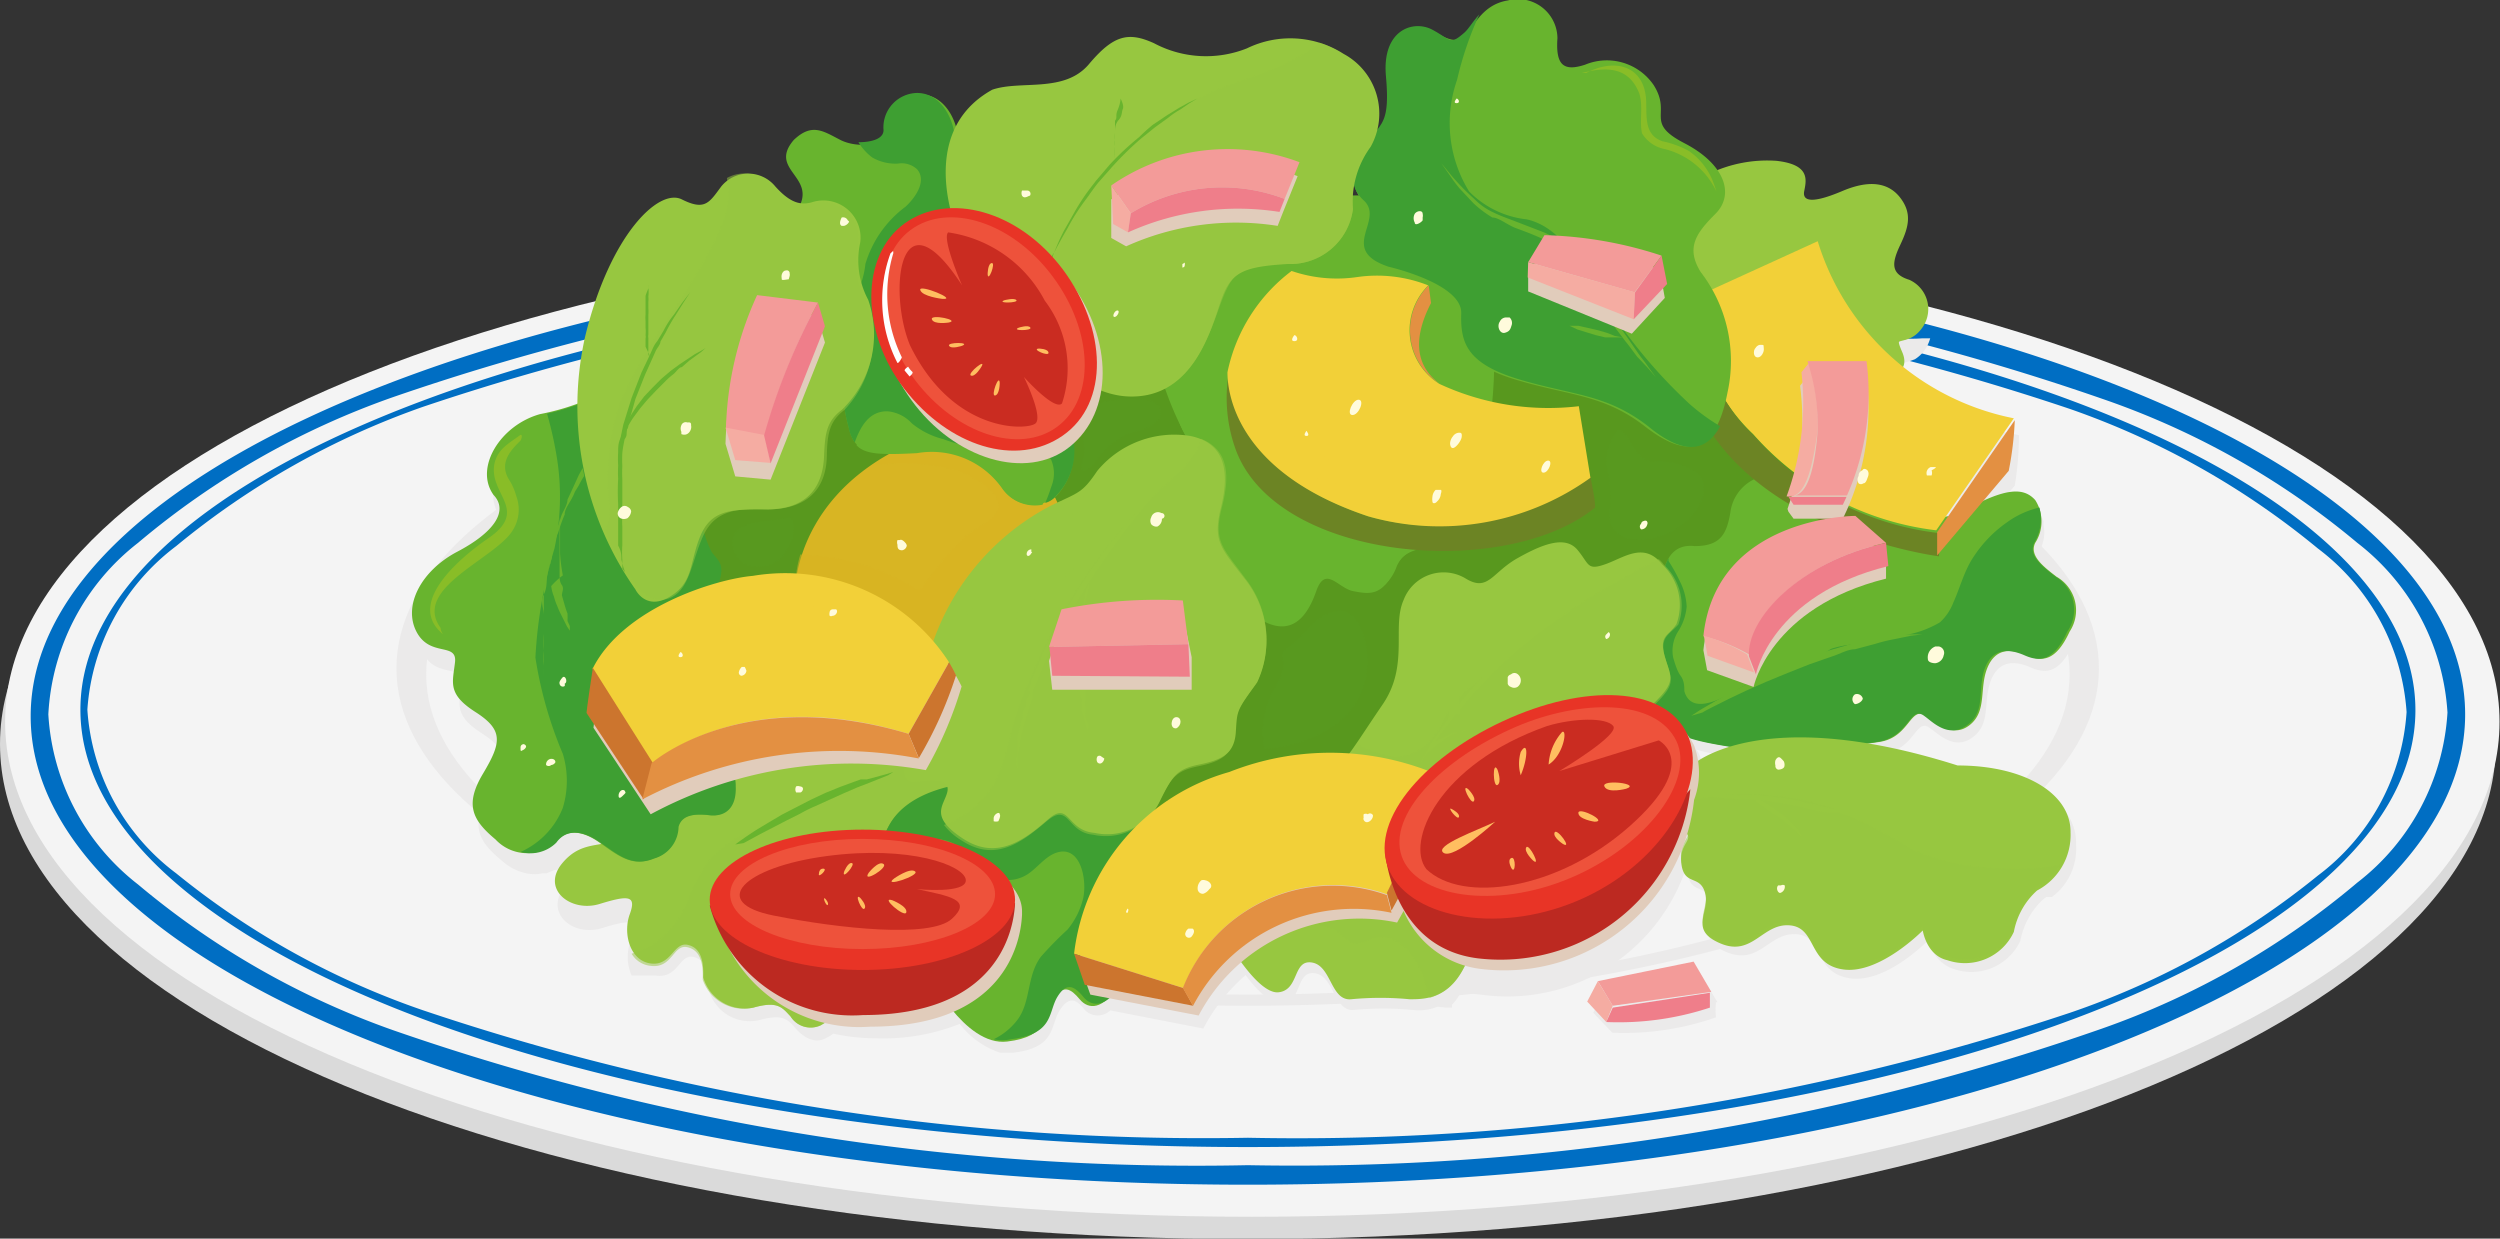 <svg xmlns="http://www.w3.org/2000/svg" viewBox="0 0 53.79 26.65"><rect x="0" y="0" width="53.79" height="26.65" fill="#333333" stroke="none"/><defs><style>.cls-1{isolation:isolate;}.cls-2{fill:#dadada;}.cls-3{fill:#f4f4f4;}.cls-4{fill:#ebeaea;}.cls-5{fill:#006ec3;}.cls-10,.cls-11,.cls-13,.cls-16,.cls-6,.cls-8{mix-blend-mode:multiply;}.cls-7,.cls-8{fill:#58991f;}.cls-10,.cls-13,.cls-8{opacity:0.5;}.cls-10,.cls-16,.cls-33,.cls-9{fill:#97c740;}.cls-11,.cls-14{fill:#68b42e;}.cls-12,.cls-13{fill:#d8b523;}.cls-15{fill:#3e9f32;}.cls-17{fill:#f2d038;}.cls-18{fill:#6c8424;}.cls-19{fill:#e39042;}.cls-20{fill:#89bd27;}.cls-20,.cls-24,.cls-33{mix-blend-mode:screen;}.cls-21{fill:#f5aca2;}.cls-22{fill:#ef7e8a;}.cls-23{fill:#f39b99;}.cls-25{fill:#fff;}.cls-26{fill:#e1ccbb;}.cls-27{fill:#bc2921;}.cls-28{fill:#e83426;}.cls-29{fill:#ee523b;}.cls-30{fill:#ca2c21;}.cls-31{fill:#ffbe60;}.cls-32{fill:#cc752e;}.cls-34{fill:#fffbdc;}</style></defs><g class="cls-1"><g id="Layer_1" data-name="Layer 1"><path class="cls-2" d="M54.59,20.33c0,5.88-12,10.65-26.85,10.65S.89,26.21.89,20.33s12-10.64,26.85-10.64S54.59,14.45,54.59,20.33Z" transform="translate(-0.89 -4.32)"/><path class="cls-3" d="M54.67,19.85c0,5.88-12,10.65-26.85,10.65S1,25.73,1,19.85,13,9.21,27.82,9.21,54.67,14,54.67,19.85Z" transform="translate(-0.89 -4.32)"/><path class="cls-4" d="M46.05,18.7c0,4-8.2,7.26-18.31,7.26S9.42,22.71,9.42,18.7s8.2-7.26,18.32-7.26S46.05,14.69,46.05,18.7Z" transform="translate(-0.89 -4.32)"/><path class="cls-3" d="M45.42,18.83c0,3.81-7.92,6.89-17.68,6.89s-17.68-3.08-17.68-6.89S18,12,27.74,12,45.42,15,45.42,18.83Z" transform="translate(-0.89 -4.32)"/><path class="cls-5" d="M27.74,10A52.66,52.66,0,0,1,46.12,12.9,17.29,17.29,0,0,1,51.61,16a5,5,0,0,1,1.94,3.65,5,5,0,0,1-1.94,3.66,17.48,17.48,0,0,1-5.49,3.14,52.66,52.66,0,0,1-18.38,2.94A52.66,52.66,0,0,1,9.36,26.49a17.66,17.66,0,0,1-5.5-3.14,5,5,0,0,1-1.93-3.66A5,5,0,0,1,3.86,16a17.47,17.47,0,0,1,5.5-3.14A52.66,52.66,0,0,1,27.74,10Zm0-.38c-14.46,0-26.19,4.53-26.19,10.11S13.28,29.81,27.74,29.81s26.19-4.53,26.19-10.12S42.2,9.58,27.74,9.58Z" transform="translate(-0.89 -4.32)"/><path class="cls-5" d="M27.74,10.38a52.47,52.47,0,0,1,17.69,2.74,17.31,17.31,0,0,1,5.33,3,4.81,4.81,0,0,1,1.91,3.52,4.79,4.79,0,0,1-1.91,3.52,17.31,17.31,0,0,1-5.33,2.95A52.47,52.47,0,0,1,27.74,28.8,52.57,52.57,0,0,1,10,26.06a17.36,17.36,0,0,1-5.32-2.95,4.79,4.79,0,0,1-1.91-3.52,4.81,4.81,0,0,1,1.91-3.52,17.36,17.36,0,0,1,5.32-3,52.57,52.57,0,0,1,17.7-2.74Zm0-.19c-13.87,0-25.12,4.21-25.12,9.4S13.87,29,27.74,29s25.12-4.21,25.12-9.4-11.25-9.4-25.12-9.4Z" transform="translate(-0.89 -4.32)"/><g class="cls-6"><path class="cls-4" d="M37.84,25.88l-.38-.64-2.06.42-.23.45.41.43a6,6,0,0,0,2.23-.33,1.7,1.7,0,0,1,0-.32h0Z" transform="translate(-0.89 -4.32)"/><path class="cls-4" d="M30.13,8.62a.5.5,0,0,0,.08.14h-.09A.66.66,0,0,1,30.13,8.62Z" transform="translate(-0.89 -4.32)"/><path class="cls-4" d="M43.15,21a13.94,13.94,0,0,0-1.9-.46l.17,0c.69-.11.69-.8,1-.55.18.12.52.49.92.19s.21-.79.39-1.23.53-.41.85-.27.62.14.92-.51A.84.84,0,0,0,45.25,17c-.3-.23-.58-.46-.45-.73l0-.07v0l0-.08h0a1.06,1.06,0,0,0,.06-.19h0a.76.76,0,0,0,0-.3h0l0-.09h0a.31.31,0,0,0-.1-.15c-.19-.23-.48-.26-1.05,0l.53-.62a7,7,0,0,0,.09-1.09,5.13,5.13,0,0,1-2.52-1.21.39.39,0,0,0,0-.27l0-.06h0a0,0,0,0,1,0,0h0a0,0,0,0,1,0,0h0v0h0l0,0h0l0,0a2.75,2.75,0,0,0,.28-.09h0a.73.73,0,0,0,.19-.17.82.82,0,0,0,.14-.28l-.18,0a2.91,2.91,0,0,1-.93-.08,6.67,6.67,0,0,0-1-.13c-.71,0-1.42,0-2.13,0s-1.51,0-2.27-.07-1.44-.15-2.17-.2c-1.41-.09-2.83-.13-4.25-.13-1.62,0-3.23,0-4.84.11a46.18,46.18,0,0,0-4.84.38l-2.37.36c-.71.12-1.42.26-2.14.33-.56.05-1.17.07-1.77.15a6.94,6.94,0,0,0-.1,1.17l-.66.2-.12,0c-.87.24-1.43,1.16-1,1.74.32.35,0,.81-.78,1.22s-1.17,1.16-.88,1.72.88.22.83.66-.17.68.44,1.07.56.67.15,1.33-.22,1,.28,1.41a1.14,1.14,0,0,0,.52.27h0a.83.83,0,0,0,.35,0h0l.09,0h0l.17-.07h0a.1.1,0,0,1,.05,0v0l.06-.05c.2-.28.54-.29,1,0l0,0a1.14,1.14,0,0,0-.9.42c-.43.56.19,1.07.81.88s.79-.19.64.22a1,1,0,0,0,0,.8h0l0,0v0l0,0,0,0,0,0,0,0h0l.05,0h0l.05,0H15c.49.07.5-.47.81-.4s.34.41.33.7a.91.91,0,0,0,1.08.66c.54-.15.63,0,.8.19s.42.33.65.19a.83.83,0,0,0,.15-.09,4.25,4.25,0,0,0,.92.1,4.45,4.45,0,0,0,1.8-.31,1.81,1.81,0,0,0,.87.62h.28c.93-.11.79-.58,1-.91s.37-.23.55,0a.39.39,0,0,0,.54,0l2,.39a4,4,0,0,1,.91-1.15h0c.23.31.54.63.78.6.44,0,.29-.7.71-.64s.41.83.84.79a6.56,6.56,0,0,1,1.26,0,1.08,1.08,0,0,0,.54-.07h0L32,26h0l.08,0,0,0,0,0,.05,0,0,0,0-.06,0,0,.07-.08s0,0,0,0a.86.86,0,0,0,.07-.1l0,0,.07-.12h0a1.75,1.75,0,0,0,.41.08A4.06,4.06,0,0,0,37.2,22.9a.81.81,0,0,0,0,.22c.08.46.41.2.51.62s-.36.79.34,1.07.9-.43,1.49-.39.37.84,1.16.95,1.7-.84,1.7-.84a.77.77,0,0,0,.53.64,1.16,1.16,0,0,0,1.43-.61,1.64,1.64,0,0,1,.49-.89l.07-.05.06,0h0l.06,0h0l.06-.05h0l.07-.06h0a1.3,1.3,0,0,0,.39-1C45.59,21.59,44.6,21,43.15,21Zm-5.86,1.68a1.09,1.09,0,0,0,.05-.17C37.35,22.55,37.32,22.6,37.29,22.67Zm.28-1.76a1.19,1.19,0,0,0-.1-.32.53.53,0,0,0-.08-.15,6.08,6.08,0,0,0,.85.17A2.93,2.93,0,0,0,37.57,20.91Z" transform="translate(-0.89 -4.32)"/></g><path class="cls-7" d="M16,18.23s-1.86-2.13.82-4.45S28.69,8.6,32.92,9.83s6.81,3.13,6.9,5.32S33,20.46,30.46,21.46A8.94,8.94,0,0,1,24,21.6C22.19,21,16,18.23,16,18.23Z" transform="translate(-0.89 -4.32)"/><path class="cls-8" d="M32.83,9.86c-4.22-1.23-13.45,1.63-16.13,4s-.81,4.45-.81,4.45,6.22,2.73,8,3.36a8.91,8.91,0,0,0,6.5-.13c2.54-1,9.45-4.14,9.36-6.32S37.06,11.08,32.83,9.86Zm-15.6,6.65a.51.51,0,0,1-.57-.56c0-.2.21-.3.38-.36s.57-.06.85-.14c0,0,0,0,0,0C18,15.94,17.79,16.49,17.23,16.51Zm8.59-3.18c-.15.22-.42.23-.64.32a1.51,1.51,0,0,0-.68.54.8.8,0,0,1-.22.23c-.23.13-.06-.25-.06-.33,0-.25-.08-.5,0-.74a.68.68,0,0,1,.43-.38,3.55,3.55,0,0,1,.57-.06c.16,0,.42,0,.55.1A.23.23,0,0,1,25.82,13.33Zm3.9,6.5a2.87,2.87,0,0,1-1.62.6h0a1.78,1.78,0,0,1,.08-1c.07-.22.23-.41.3-.63s0-.24,0-.36.11-.16.19-.23.22-.2.32-.31a1.39,1.39,0,0,1,.51-.39c.54-.23.76.44.8.87A1.66,1.66,0,0,1,29.72,19.83ZM37.2,15.5a1.47,1.47,0,0,1-1.29.4.52.52,0,0,1-.39-.48,4.39,4.39,0,0,0,0-.81,1.07,1.07,0,0,1,.16-1c.12-.12.27.2.32.28s.22.36.45.37a1.43,1.43,0,0,1,.86.18C37.74,14.7,37.53,15.18,37.2,15.5Z" transform="translate(-0.89 -4.32)"/><path class="cls-7" d="M17.41,15.58a.84.84,0,0,0-.45.12c-.13.2-.19.48.06.62a.67.67,0,0,0,.57,0,.7.7,0,0,0,.35-.81A3.49,3.49,0,0,0,17.41,15.58Z" transform="translate(-0.89 -4.32)"/><path class="cls-9" d="M18,20a8.25,8.25,0,0,0-3.54,2.24c-.54.39-1,.09-1.47.65s.18,1.07.8.88.8-.19.65.22,0,1,.45,1.06.49-.47.8-.4.34.41.33.7A.93.93,0,0,0,17.1,26c.53-.15.62,0,.8.19a.51.51,0,0,0,.65.19c.23-.14.25-.11.21-.49a22.44,22.44,0,0,1,1.6-3.43c.42-.87.52-1,.87-.85s.93-.47.11-1.4S18.79,19.73,18,20Z" transform="translate(-0.89 -4.32)"/><path class="cls-10" d="M21.34,20.23a.8.8,0,0,0-.13-.13c-.16.36-.52.49-.87.68-.53.28-1.12.43-1.67.66s-1.06.49-1.58.74a2.56,2.56,0,0,0-.91.61,3.83,3.83,0,0,0-.5.91,1.86,1.86,0,0,1-.85,1,2.55,2.55,0,0,1-.35.14.53.53,0,0,0,.4.26c.48.07.49-.47.8-.4s.34.41.33.7A.93.93,0,0,0,17.1,26c.53-.15.62,0,.8.19a.51.51,0,0,0,.65.19c.23-.14.25-.11.21-.49a22.44,22.44,0,0,1,1.6-3.43c.42-.87.52-1,.87-.85S22.16,21.16,21.34,20.23Z" transform="translate(-0.89 -4.32)"/><path class="cls-11" d="M16.71,22.49s.18-.14.48-.33l.25-.15.27-.16.31-.16.31-.16.32-.15.32-.13.3-.11.14-.05.13,0,.41-.11.16-.05L20,21l-.4.16-.13.05-.13.05-.3.13-.31.14-.31.14a3.18,3.18,0,0,0-.32.16l-.3.15-.54.28-.37.2Z" transform="translate(-0.89 -4.32)"/><path class="cls-12" d="M18,17s0-2.52,3.4-3.47a2.68,2.68,0,0,1,2.34,1.87l-2.82,3.23Z" transform="translate(-0.89 -4.32)"/><path class="cls-13" d="M21.36,13.57a6,6,0,0,0-1.72.77h0a4.65,4.65,0,0,1,1.82.1c.27.09,1.15.52.85.92-.18.24-.49.34-.7.55a6.88,6.88,0,0,0-.92,1.1s0,0-.05,0a5,5,0,0,0-2.53-.76A2.6,2.6,0,0,0,18,17l2.92,1.63,2.82-3.23A2.68,2.68,0,0,0,21.36,13.57Z" transform="translate(-0.89 -4.32)"/><path class="cls-14" d="M25.78,12.08a7,7,0,0,0,.8,1.93c.46.63-.47,1.93,1.1,3.4.93.8,1.33.2,1.53-.37s.47-.06.8,0,.63.13.9-.5,1-.27,1.4-.8,1.63-5.47-.5-6.77S25.24,9.58,25.78,12.08Z" transform="translate(-0.89 -4.32)"/><path class="cls-11" d="M27.53,16a7.92,7.92,0,0,0-.41-2,.92.92,0,0,0-.71-.57h-.14a2.55,2.55,0,0,0,.31.54c.46.63-.47,1.93,1.1,3.4.46.4.8.45,1,.33A3.08,3.08,0,0,1,27.53,16Z" transform="translate(-0.89 -4.32)"/><path class="cls-11" d="M31.81,8.94c-2.13-1.3-6.57.64-6,3.14a9.14,9.14,0,0,0,.51,1.43,1.43,1.43,0,0,1,.34-.76c.31-.31.54.22.58.46.09.41.09.85.15,1.27a1.5,1.5,0,0,0,.69,1.24,14,14,0,0,0,1.81.43c.36.11.77.35.8.75a1,1,0,0,0,.25-.39c.27-.63,1-.27,1.4-.8S33.94,10.24,31.81,8.94Z" transform="translate(-0.89 -4.32)"/><path class="cls-14" d="M20.86,25.26s.78,1.58,1.7,1.47.8-.58,1-.91.37-.23.56,0,.51.23.82-.3,1-2.92.17-3.67-4.3-1.17-5.1.25S20.86,25.26,20.86,25.26Z" transform="translate(-0.89 -4.32)"/><path class="cls-15" d="M25.13,21.81c-.82-.75-4.3-1.17-5.1.25a1.77,1.77,0,0,0-.22,1,1.39,1.39,0,0,1,.88-.66,1.06,1.06,0,0,1,.72.07A3,3,0,0,1,22,23a.78.78,0,0,0,1,.13c.2-.13.38-.38.61-.46.54-.19.68.61.58,1a1.67,1.67,0,0,1-.33.65,7.8,7.8,0,0,0-.57.58c-.32.42-.21,1-.53,1.39a1.41,1.41,0,0,1-.49.39.78.78,0,0,0,.37,0c.93-.11.8-.58,1-.91s.37-.23.56,0,.51.23.82-.3S25.94,22.56,25.13,21.81Z" transform="translate(-0.89 -4.32)"/><path class="cls-14" d="M13.51,12.93a5.16,5.16,0,0,1-1,.3c-.86.24-1.42,1.16-1,1.74.33.35,0,.81-.78,1.22s-1.17,1.16-.88,1.72.88.22.83.66-.17.68.44,1.07.56.66.16,1.33-.22,1,.27,1.41a.93.93,0,0,0,1.29.07c.2-.28.54-.29.95,0s.7.53,1.16.34a.72.72,0,0,0,.52-.68c.07-.25.33-.29.67-.25s.54-.17.52-.63a.67.67,0,0,0-.35-.61,3.83,3.83,0,0,1-.26-3.12c.42-1,.35-1,.1-1.3a2.15,2.15,0,0,1-.25-1S15,12.57,13.51,12.93Z" transform="translate(-0.89 -4.32)"/><path class="cls-15" d="M16.72,21.24a.67.67,0,0,0-.35-.61,3.83,3.83,0,0,1-.26-3.12c.42-1,.35-1,.1-1.3a2.15,2.15,0,0,1-.25-1s-1-2.62-2.45-2.26a5,5,0,0,1-.85.27,8,8,0,0,1,.22,1,5.28,5.28,0,0,1-.06,1.9,9.9,9.9,0,0,0-.41,2.35A8.74,8.74,0,0,0,13,20.54a2,2,0,0,1,0,1.16,1.73,1.73,0,0,1-.91.95.79.79,0,0,0,.77-.2c.2-.28.54-.29.95,0s.7.53,1.16.34a.72.72,0,0,0,.52-.68c.07-.25.33-.29.67-.25S16.74,21.7,16.72,21.24Z" transform="translate(-0.89 -4.32)"/><path class="cls-14" d="M24.08,12.14a15.15,15.15,0,0,0-.1,1.74A1.38,1.38,0,0,1,23.61,15a.78.78,0,0,1-1.15-.18,1.85,1.85,0,0,0-1.84-.77c-1.08.06-1.35,0-1.47-.54a3.62,3.62,0,0,1-.07-1.65c.12-.82-1.36-2.41-1-3.08s-.66-.81-.11-1.45c.39-.37.63-.19,1,0s1,.12,1-.18a.74.74,0,0,1,.72-.8c.54,0,.83.61.82,1.06A7.32,7.32,0,0,0,24.08,12.14Z" transform="translate(-0.89 -4.32)"/><path class="cls-14" d="M23.32,15.18a1.48,1.48,0,0,0,.12-.29c.06-.2.13-.51-.08-.66s-.57-.1-.85-.09a3.58,3.58,0,0,1-1.3-.25,2.42,2.42,0,0,1-.58-.23c-.15-.09-.26-.26-.42-.33-.5-.23-.73.15-.89.57.18.2.54.21,1.3.17a1.85,1.85,0,0,1,1.84.77A.86.86,0,0,0,23.32,15.18Z" transform="translate(-0.89 -4.32)"/><path class="cls-15" d="M24.08,12.14a7.32,7.32,0,0,1-2.64-4.76c0-.45-.28-1.06-.82-1.06a.74.74,0,0,0-.72.8c0,.19-.26.26-.54.26a1.18,1.18,0,0,0,.3.33,1,1,0,0,0,.55.13.49.49,0,0,1,.41.12c.23.26-.06.64-.25.81A2.38,2.38,0,0,0,19.51,10a1.89,1.89,0,0,1-.42,1,1.07,1.07,0,0,1-.16.14,1.42,1.42,0,0,1,.15.73,3.62,3.62,0,0,0,.07,1.65.79.79,0,0,0,.13.32c.13-.36.32-.68.71-.67a.81.81,0,0,1,.52.26,1.74,1.74,0,0,0,.68.34A3.86,3.86,0,0,0,22.8,14c.22,0,.58,0,.71.22a.75.75,0,0,1,0,.57,3.62,3.62,0,0,1-.13.35.42.42,0,0,0,.23-.15A1.38,1.38,0,0,0,24,13.88,15.15,15.15,0,0,1,24.08,12.14Z" transform="translate(-0.89 -4.32)"/><path class="cls-9" d="M14.56,17a6.84,6.84,0,0,1-1.08-5.44c.53-2.18,1.58-3.2,2.08-2.95s.59.07.85-.28a.75.75,0,0,1,1.16,0c.35.39.58.41.83.33a.8.8,0,0,1,1,.87,1.8,1.8,0,0,0,.17,1.24A2.25,2.25,0,0,1,19,13.14c-.33.25-.36.51-.38,1s-.22,1.16-1.28,1.14c-.7,0-1.14,0-1.38.57s-.14,1-.66,1.31S14.56,17,14.56,17Z" transform="translate(-0.89 -4.32)"/><path class="cls-10" d="M19.53,10.8a1.8,1.8,0,0,1-.17-1.24.8.8,0,0,0-1-.87c-.25.08-.48.06-.83-.33a.78.78,0,0,0-1-.21,1.76,1.76,0,0,1-.14,1.08c-.57,1.34-1.61,2.41-2.16,3.76A5.21,5.21,0,0,0,14,15.2a.91.91,0,0,1-.09.53,5.8,5.8,0,0,0,.7,1.25s.37.39.75.18.42-.79.66-1.31.68-.61,1.38-.57c1.06,0,1.27-.66,1.28-1.14s.05-.75.38-1A2.25,2.25,0,0,0,19.53,10.8Z" transform="translate(-0.89 -4.32)"/><g class="cls-6"><path class="cls-14" d="M14.34,16.63a2.09,2.09,0,0,1-.08-.27c0-.08,0-.18-.07-.3l0-.2q0-.09,0-.21c0-.07,0-.15,0-.23s0-.17,0-.25a5.09,5.09,0,0,1,0-.55,2.66,2.66,0,0,1,0-.28,2.54,2.54,0,0,1,0-.29c0-.1,0-.2.05-.3l.06-.29.18-.58.21-.54c.08-.17.16-.33.23-.49s.09-.15.13-.22l.12-.2a1.82,1.82,0,0,1,.22-.34l.18-.26.17-.22-.15.23-.17.27a3.63,3.63,0,0,0-.2.35l-.12.21c0,.07-.08.14-.11.22l-.22.49-.21.53c-.05.19-.11.38-.16.57s0,.19-.07.29a2.93,2.93,0,0,0-.05.29,2.89,2.89,0,0,0,0,.29,2.66,2.66,0,0,0,0,.28c0,.18,0,.36,0,.53a2,2,0,0,0,0,.25,1.93,1.93,0,0,0,0,.24c0,.07,0,.14,0,.21l0,.19a2.24,2.24,0,0,0,0,.31c0,.09,0,.15,0,.2Z" transform="translate(-0.89 -4.32)"/><path class="cls-14" d="M14.24,13.88l0-.12a1.21,1.21,0,0,1,.05-.14s0-.11.07-.17l.1-.19.13-.2.16-.21.18-.19.19-.19.2-.17.19-.14.18-.12.15-.1.13-.07.1-.06-.09.08-.26.19-.16.14c-.06,0-.12.1-.18.15a1.54,1.54,0,0,0-.19.17l-.19.19-.18.19-.16.19-.14.19a1.74,1.74,0,0,0-.11.18c0,.06-.06.11-.09.16a1.34,1.34,0,0,1-.06.12A.67.67,0,0,0,14.24,13.88Z" transform="translate(-0.89 -4.32)"/><path class="cls-14" d="M14.86,12l0-.05-.08-.17s0-.07,0-.12l0-.06a.17.17,0,0,0,0-.07.77.77,0,0,0,0-.15v-.15a.76.76,0,0,1,0-.15c0-.05,0-.1,0-.14l0-.14s0-.08,0-.11.05-.13.06-.17l0-.07a.32.32,0,0,1,0,.07.67.67,0,0,1,0,.18.6.6,0,0,1,0,.12s0,.08,0,.13a.78.78,0,0,1,0,.14v.29c0,.05,0,.09,0,.14a.2.2,0,0,0,0,.07v.06s0,.08,0,.11l0,.1a.19.19,0,0,0,0,.08Z" transform="translate(-0.89 -4.32)"/></g><path class="cls-9" d="M20.89,18.37A5.25,5.25,0,0,1,23.5,15.2c.6-.29.67-.26,1-.75a2.15,2.15,0,0,1,2-.75c.78.16.84.81.66,1.54s0,.87.5,1.52A2.12,2.12,0,0,1,27.94,19c-.45.62-.43.6-.46,1.07s-.3.6-.79.7-.58.25-.86.82a1.26,1.26,0,0,1-1.39.65c-.61-.05-.53-.7-1-.29s-1.08.9-1.82.42-.43-.7-.35-1-.33-.27-.65-.23-.35-.24-.2-.89S20.71,19.29,20.89,18.37Z" transform="translate(-0.89 -4.32)"/><path class="cls-10" d="M27.68,16.76c-.47-.65-.69-.78-.5-1.52s.12-1.25-.45-1.48a1,1,0,0,1-.1.27,2.34,2.34,0,0,1-.46.53c-.25.23-.5.46-.74.7a11.85,11.85,0,0,0-2.35,3.6,8.09,8.09,0,0,0-.4,1.07,8.56,8.56,0,0,1-.23.87,2.07,2.07,0,0,1-.67.95,2.33,2.33,0,0,1-.58.32,1.39,1.39,0,0,0,.39.34c.74.48,1.32,0,1.82-.42s.42.24,1,.29a1.26,1.26,0,0,0,1.39-.65c.28-.57.38-.72.86-.82s.75-.23.79-.7,0-.45.46-1.07A2.12,2.12,0,0,0,27.68,16.76Z" transform="translate(-0.89 -4.32)"/><path class="cls-14" d="M36.66,16.83s0-.84.69-.76c.56,0,.69-.26.77-.72a.92.92,0,0,1,1.31-.72c.83.26,2.81,1.18,3.71.68s1.29-.51,1.54-.23a.85.85,0,0,1,0,.92c-.13.27.16.5.46.73a.83.83,0,0,1,.28,1.18c-.3.65-.6.65-.92.51s-.67-.17-.85.27,0,.93-.38,1.23-.75-.07-.92-.19c-.36-.25-.36.44-1,.55a13.14,13.14,0,0,1-3.18.11c-.9-.15-1.68-.28-1.8-1.23S36.78,17.71,36.66,16.83Z" transform="translate(-0.89 -4.32)"/><path class="cls-15" d="M45.12,16.73c-.3-.23-.59-.46-.46-.73a1,1,0,0,0,.11-.76,1.93,1.93,0,0,0-.7.32,2.71,2.71,0,0,0-.79.86c-.15.27-.23.57-.36.86a1.13,1.13,0,0,1-.29.43,2.22,2.22,0,0,1-.78.28,8.08,8.08,0,0,1-1,.19,2.05,2.05,0,0,0-.56.1,2.93,2.93,0,0,0-.34.24,2.05,2.05,0,0,1-.8.27,3.49,3.49,0,0,0-.93.4c-.29.16-.94.53-1.09,0,0-.1,0-.22-.08-.33s-.12-.26-.16-.39A.78.78,0,0,1,37,17.9a1.16,1.16,0,0,0,.18-.53,1.33,1.33,0,0,0-.15-.55,3.62,3.62,0,0,0-.24-.43l0-.06a1,1,0,0,0-.12.5c.12.88-.48,1.38-.35,2.33s.9,1.08,1.8,1.23a13.14,13.14,0,0,0,3.18-.11c.68-.11.68-.8,1-.55.17.12.51.49.92.19s.21-.79.38-1.23.53-.41.85-.27.62.14.92-.51A.83.83,0,0,0,45.12,16.73Z" transform="translate(-0.89 -4.32)"/><path class="cls-9" d="M27.28,24.54s.67,1.18,1.12,1.13.3-.71.72-.64.4.83.84.79a6.58,6.58,0,0,1,1.26,0c.36,0,1,0,1.32-1.07a16.35,16.35,0,0,1,3.69-5.07c.75-.68.64-.71.49-1.2s.06-.46.24-.73a1.2,1.2,0,0,0-.31-1.29c-.39-.49-.82-.14-1.22,0s-.34,0-.6-.31-.74-.13-1.29.18-.63.73-1.11.44a.92.92,0,0,0-1.34.46c-.26.58.13,1.41-.46,2.26-.82,1.2-.87,1.45-1.9,2.05S26.94,23.73,27.28,24.54Z" transform="translate(-0.89 -4.32)"/><path class="cls-10" d="M37,17.76a1.2,1.2,0,0,0-.31-1.29.63.63,0,0,0-.11-.12,18,18,0,0,0-2.08,1.22,12.81,12.81,0,0,0-1.32,1l-.59.49a1.85,1.85,0,0,0-.57.61,1.6,1.6,0,0,1-.65.82,1,1,0,0,1-.78.05,2.38,2.38,0,0,1-.49-.22,3.37,3.37,0,0,1-1.33,1.21c-1,.6-1.79,2.19-1.45,3a4.93,4.93,0,0,0,.34.53,2,2,0,0,1,1-.77,1.16,1.16,0,0,1,1,.07c.13.1.24.26.42.26s.33-.13.51-.14c.56,0,.9.68,1,1.12l.06.19c.31-.09.65-.35.9-1a16.35,16.35,0,0,1,3.69-5.07c.75-.68.64-.71.49-1.2S36.78,18,37,17.76Z" transform="translate(-0.89 -4.32)"/><path class="cls-9" d="M37.66,8.06a2.89,2.89,0,0,1,1.45-.28c.72.08.65.4.6.65s.23.25.82,0,1-.18,1.25.15.18.62,0,1-.23.63.19.76a.69.69,0,0,1,.25,1.07c-.29.37-.64.12-.49.47s-.13.46-.13.46l-4-1.43S36.36,9.89,37.66,8.06Z" transform="translate(-0.89 -4.32)"/><path class="cls-16" d="M42,11.58a1.38,1.38,0,0,1-.49-.35,3.6,3.6,0,0,1-.56-.92c-.12-.24-.27-.75-.61-.77a3.88,3.88,0,0,0-1,.23c-.26.05-.68.17-.91,0s-.11-.7-.07-1a2.43,2.43,0,0,0,0-.9,3.28,3.28,0,0,0-.59.21c-1.3,1.83-.08,2.85-.08,2.85l4,1.43s.28-.11.13-.46S41.76,11.69,42,11.58Z" transform="translate(-0.89 -4.32)"/><path class="cls-17" d="M40,9.51l-2.52,1.15v0a3.63,3.63,0,0,0,1.13,3,6.23,6.23,0,0,0,3.94,2.07l1.67-2.41A5.54,5.54,0,0,1,40,9.51Z" transform="translate(-0.89 -4.32)"/><path class="cls-18" d="M38.63,13.7a3.63,3.63,0,0,1-1.13-3c0,.07-.18.31-.47.78.15,4.13,5.58,4.81,5.58,4.81l0-.5A6.23,6.23,0,0,1,38.63,13.7Z" transform="translate(-0.89 -4.32)"/><path class="cls-19" d="M44.24,13.36l-1.67,2.41,0,.5,1.54-1.82A7,7,0,0,0,44.24,13.36Z" transform="translate(-0.89 -4.32)"/><path class="cls-14" d="M30.71,10.07s1.58.36,1.56,1,.12,1.09,1.27,1.43,1.86.31,2.75,1,1.51.61,1.77-.74a3.14,3.14,0,0,0-.58-2.59c-.32-.52-.1-.83.32-1.25S38,7.85,37.13,7.4s-.26-.62-.66-1.25A1.22,1.22,0,0,0,35,5.71c-.48.16-.64,0-.6-.57a.85.85,0,0,0-1.07-.81c-.55.09-.72.56-.91.73s-.28.16-.69-.06-1.09,0-1,1-.1,1-.34,1.35-.61.89-.14,1.32S29.6,9.7,30.71,10.07Z" transform="translate(-0.89 -4.32)"/><path class="cls-15" d="M37.23,13a11.07,11.07,0,0,1-2-2.49c-.38-.57-.78-1.31-1.49-1.47a2.05,2.05,0,0,1-1.24-.6,2.8,2.8,0,0,1-.26-2.4,7.33,7.33,0,0,1,.48-1.41c-.14.15-.23.31-.32.39-.32.28-.28.16-.69-.06s-1.09,0-1,1-.1,1-.34,1.35-.61.89-.14,1.32-.57,1.06.54,1.43c0,0,1.58.36,1.56,1s.12,1.09,1.27,1.43,1.86.31,2.75,1c.69.57,1.22.62,1.55,0A4.28,4.28,0,0,1,37.23,13Z" transform="translate(-0.89 -4.32)"/><g class="cls-6"><path class="cls-14" d="M31.9,7.83l.18.22a5.06,5.06,0,0,0,.53.55,1.38,1.38,0,0,0,.41.29c.16.08.34.14.52.21l.57.22.15.07.14.08.14.09.06,0,.06.06a3.64,3.64,0,0,1,.39.51c.11.18.2.36.3.54l.27.5c0,.07.1.14.14.21l.15.21.24.35c.08.11.15.19.2.27l.17.23-.19-.22L36.12,12c-.08-.1-.16-.22-.26-.34l-.15-.2a1.7,1.7,0,0,1-.15-.22c-.1-.15-.19-.32-.29-.49s-.19-.35-.3-.53a2.57,2.57,0,0,0-.38-.49s0,0-.05-.05l-.07,0-.12-.08a.61.61,0,0,0-.14-.07l-.13-.07c-.19-.09-.38-.16-.57-.23S33.14,9,33,9a2.31,2.31,0,0,1-.41-.31l-.3-.32a3.07,3.07,0,0,1-.2-.27Z" transform="translate(-0.89 -4.32)"/><path class="cls-14" d="M35.81,11.58l-.19,0-.09,0-.1,0-.21-.05-.39-.12-.17-.08.19,0,.4.09.21.06.18.07Z" transform="translate(-0.89 -4.32)"/><path class="cls-14" d="M33.24,6.63s0,.06,0,.17,0,.27.1.46a2.12,2.12,0,0,0,.11.29l.06.15c0,.06,0,.11.08.16a2.69,2.69,0,0,0,.19.32c0,.05.07.1.1.16l.12.15a3.23,3.23,0,0,0,.25.29l.24.28c.08.09.14.2.21.29a1.92,1.92,0,0,1,.17.26,1.79,1.79,0,0,1,.12.24l0,.05L35,10a.29.29,0,0,0,0,.09.31.31,0,0,1,0,.13.06.06,0,0,1,0,0s0,0,0,0a.34.34,0,0,0,0-.13L35,10l0,0,0-.06a1.38,1.38,0,0,0-.13-.22,2,2,0,0,0-.18-.25l-.1-.13-.12-.14-.25-.28-.25-.29-.12-.16c0-.05-.07-.1-.1-.16s-.13-.22-.19-.33l-.07-.16-.06-.17a1.71,1.71,0,0,1-.09-.3,2.58,2.58,0,0,1-.07-.46A1.23,1.23,0,0,1,33.24,6.63Z" transform="translate(-0.89 -4.32)"/><path class="cls-14" d="M34.85,7.53a.66.66,0,0,1,0,.09c0,.06,0,.14,0,.24s0,.21,0,.34,0,.26,0,.39V9c0,.12,0,.24,0,.34s0,.18,0,.24a.62.62,0,0,0,0,.09.31.31,0,0,1,0-.09,2.27,2.27,0,0,0,0-.24c0-.1,0-.22,0-.34s0-.26,0-.39,0-.26,0-.39,0-.24,0-.34V7.53Z" transform="translate(-0.89 -4.32)"/></g><path class="cls-20" d="M37.78,8.32a1.44,1.44,0,0,0-.55-.75,2,2,0,0,0-.57-.21c-.38-.13-.34-.5-.35-.81,0-.8-.65-1-1.29-.66l-.09,0c.5-.13,1-.15,1.23.44.09.28,0,.58.06.86a.74.74,0,0,0,.5.34,1.68,1.68,0,0,1,1.1.91C37.85,8.54,37.8,8.37,37.78,8.32Z" transform="translate(-0.89 -4.32)"/><g class="cls-6"><path class="cls-9" d="M25.82,14.85l-.19.22-.49.61-.31.42-.16.23-.17.25c-.12.16-.23.34-.34.52s-.22.36-.32.55-.21.37-.3.56l-.14.29-.06.14-.06.14-.11.27-.06.14s0,.08,0,.13l-.09.25c0,.09-.05.16-.07.24s-.08.3-.11.43,0,.24-.06.33,0,.29,0,.29l0-.29c0-.09,0-.21,0-.34s.06-.27.1-.43,0-.16.06-.25,0-.17.08-.25,0-.1,0-.14l.05-.14c0-.09.07-.18.11-.28l.06-.14.06-.14c0-.09.09-.19.13-.29s.2-.38.3-.57l.33-.55c.12-.18.23-.36.35-.52l.17-.25c.06-.08.12-.15.17-.23l.33-.4c.2-.25.39-.45.51-.59S25.82,14.85,25.82,14.85Z" transform="translate(-0.89 -4.32)"/><path class="cls-9" d="M24.32,16.74s0,.06,0,.15-.05.23-.08.39,0,.16,0,.26l0,.29c0,.1,0,.21,0,.31s0,.22,0,.33,0,.21,0,.32a3,3,0,0,0,0,.31c0,.1,0,.2,0,.29a.68.68,0,0,0,0,.14s0,.08,0,.12,0,.16.05.22,0,.12,0,.17a1,1,0,0,0,0,.14L24.28,20a.82.82,0,0,0-.06-.16q0-.09-.06-.21a.65.65,0,0,0,0-.13.59.59,0,0,0,0-.13,1.45,1.45,0,0,1-.05-.3,1.65,1.65,0,0,1,0-.31c0-.11,0-.22,0-.33s0-.22,0-.33a3.16,3.16,0,0,1,0-.32,5.56,5.56,0,0,1,.11-.56c0-.16.08-.29.11-.38A.77.77,0,0,1,24.32,16.74Z" transform="translate(-0.89 -4.32)"/><path class="cls-9" d="M24.57,16.39l-.1,0-.25.11-.33.18-.18.11-.18.12-.17.14-.16.13-.15.14-.12.13-.1.11-.07.09-.07.08,0-.09.06-.1a.77.77,0,0,1,.09-.13,1.1,1.1,0,0,1,.11-.14,1,1,0,0,1,.14-.15L23.3,17l.17-.14.19-.12a.93.93,0,0,1,.19-.11,1.67,1.67,0,0,1,.35-.15l.26-.08Z" transform="translate(-0.89 -4.32)"/></g><path class="cls-9" d="M21.5,9.33s-.94-2.15.74-3.08c.61-.21,1.55.08,2.08-.55s.85-.7,1.4-.45a2.38,2.38,0,0,0,2,.11,2.13,2.13,0,0,1,2.08.12,1.46,1.46,0,0,1,.58,2A2,2,0,0,0,30,8.82,1.36,1.36,0,0,1,28.6,10c-1,.06-1.23.19-1.44.79s-.59,2.12-2,2.06S22.26,10.79,21.5,9.33Z" transform="translate(-0.89 -4.32)"/><path class="cls-10" d="M29.77,5.48a1.71,1.71,0,0,0-.49-.24,3.51,3.51,0,0,1-.61.39c-.55.28-1.14.43-1.7.66a6.93,6.93,0,0,0-3.33,3.4c-.35.83-.16,1.15-.45,2a3.28,3.28,0,0,0,2,1.13c1.38.06,1.76-1.45,2-2.06S27.61,10,28.6,10A1.36,1.36,0,0,0,30,8.82a2,2,0,0,1,.37-1.38A1.46,1.46,0,0,0,29.77,5.48Z" transform="translate(-0.89 -4.32)"/><polygon class="cls-21" points="34.38 21.11 34.15 21.55 34.56 21.99 34.7 21.64 34.38 21.11"/><path class="cls-22" d="M35.45,26.31A6.25,6.25,0,0,0,37.68,26c0-.42,0-.32,0-.32L35.59,26Z" transform="translate(-0.89 -4.32)"/><polygon class="cls-23" points="34.38 21.11 34.7 21.64 36.82 21.34 36.44 20.69 34.38 21.11"/><path class="cls-9" d="M37.29,20.79s1.43-1.36,5.72,0c1.45,0,2.44.61,2.43,1.44a1.35,1.35,0,0,1-.72,1.25,1.59,1.59,0,0,0-.5.89,1.16,1.16,0,0,1-1.43.61c-.45-.1-.53-.64-.53-.64s-.92.94-1.7.84-.57-.9-1.16-.95-.8.68-1.49.39-.23-.65-.33-1.07-.44-.16-.51-.62.27-.52.09-.7A1.35,1.35,0,0,1,37.29,20.79Z" transform="translate(-0.89 -4.32)"/><path class="cls-10" d="M43.91,23a4.87,4.87,0,0,1-1.85-.39,12.72,12.72,0,0,0-1.8-.92,5.75,5.75,0,0,0-1.69-.28,4.8,4.8,0,0,0-1.55.21.91.91,0,0,0,.14.53c.18.18-.17.25-.09.7s.4.2.51.62-.36.79.33,1.07.9-.44,1.49-.39.38.84,1.16.95,1.7-.84,1.7-.84.08.54.53.64a1.16,1.16,0,0,0,1.43-.61,1.59,1.59,0,0,1,.5-.89,1.77,1.77,0,0,0,.52-.48A4.91,4.91,0,0,1,43.91,23Z" transform="translate(-0.89 -4.32)"/><g class="cls-6"><path class="cls-9" d="M37.54,21.43h.22a5.33,5.33,0,0,1,.57,0l.38,0a3.34,3.34,0,0,1,.43.05c.14,0,.29.05.45.07l.46.11.23.06.11,0,.11,0,.43.16.38.18.18.1.08,0,.08.05.27.18.19.16.17.14-.18-.13a1.86,1.86,0,0,1-.2-.14,2.79,2.79,0,0,1-.28-.16l-.08,0-.08-.05-.18-.08-.39-.17c-.13-.06-.28-.1-.42-.15l-.11,0-.11,0L40,21.77l-.45-.11-.45-.08-.41-.06-.38,0-.57-.05Z" transform="translate(-0.89 -4.32)"/><path class="cls-9" d="M39.91,21.66l.09-.05.24-.12.17-.06a1.17,1.17,0,0,1,.2-.06l.21-.05.22,0,.22,0h.42l.18,0,.15,0,.12,0,.1,0h-.75l-.43,0-.22,0-.2,0-.37.09A3.24,3.24,0,0,0,39.91,21.66Z" transform="translate(-0.89 -4.32)"/><path class="cls-9" d="M38.53,21.44l.22.09.21.12.23.16.11.09.1.09a.81.81,0,0,1,.09.1l.08.08.09.15,0,.06,0-.05-.12-.12-.08-.07-.1-.08-.1-.09-.11-.08L39,21.8l-.11-.08-.19-.14Z" transform="translate(-0.89 -4.32)"/></g><g class="cls-6"><path class="cls-14" d="M23.51,9.9h0v0s0-.08.06-.14a4.3,4.3,0,0,1,.22-.49L24,8.9c.06-.11.13-.22.21-.34s.17-.23.26-.35l.29-.34a6,6,0,0,1,.64-.6A3.92,3.92,0,0,1,25.7,7l.3-.2.26-.16.2-.11.19-.09-.18.11-.19.13a1.59,1.59,0,0,0-.25.17l-.29.21-.31.25a7.1,7.1,0,0,0-.62.61l-.29.33c-.09.11-.17.23-.25.34a4.49,4.49,0,0,0-.41.64c-.11.19-.2.35-.26.47s-.05.11-.06.14l0,0Z" transform="translate(-0.89 -4.32)"/><path class="cls-14" d="M25,6.44s0,.1-.06.24,0,.16-.06.24l0,.14,0,.14,0,.15,0,.13c0,.09,0,.18,0,.25l0,.18a.28.28,0,0,0,0,.06V7.91s0-.11,0-.18a2.46,2.46,0,0,1,0-.26.68.68,0,0,1,0-.14.77.77,0,0,1,0-.15c0-.09,0-.19.08-.28s.06-.17.09-.24S25,6.44,25,6.44Z" transform="translate(-0.89 -4.32)"/></g><g class="cls-6"><path class="cls-9" d="M31.46,20.74s0-.07.09-.18a5.2,5.2,0,0,1,.28-.46l.2-.29a3.33,3.33,0,0,1,.24-.32l.27-.33.3-.33.16-.15.16-.15a4.09,4.09,0,0,1,.33-.28A3.4,3.4,0,0,1,33.8,18l.15-.11.15-.09.26-.16a1.36,1.36,0,0,1,.2-.11l.18-.1-.17.11-.19.13-.25.17a.71.71,0,0,1-.14.1l-.14.12-.31.25-.31.28-.16.15-.15.16-.31.32-.27.32c-.09.11-.18.21-.25.31l-.22.28c-.13.18-.23.33-.3.44A1.38,1.38,0,0,0,31.46,20.74Z" transform="translate(-0.89 -4.32)"/><path class="cls-9" d="M31.63,20.51a.17.17,0,0,1,.05-.05.94.94,0,0,1,.14-.12l.1-.07L32,20.2l.13-.07.14-.05.15-.06.14,0a.35.35,0,0,1,.14,0,.25.25,0,0,1,.12,0l.18,0h.07l-.07,0a1.22,1.22,0,0,1-.17,0l-.12,0-.12,0-.14,0-.14.06-.14,0-.13.06-.12.06-.11.05-.16.08Z" transform="translate(-0.89 -4.32)"/><path class="cls-9" d="M32.06,19.75s0-.09,0-.24,0-.33.06-.52,0-.19.07-.28l.09-.23a1.26,1.26,0,0,1,.07-.16l0-.05a.28.28,0,0,1,0,.06s0,.1,0,.17,0,.15,0,.24l0,.13,0,.14c0,.09,0,.18-.05.27s0,.17,0,.24l0,.17A.28.28,0,0,0,32.06,19.75Z" transform="translate(-0.89 -4.32)"/></g><g class="cls-6"><path class="cls-14" d="M37.28,19.72l.2-.13.55-.32.79-.4.46-.2.49-.19.49-.17.48-.14.46-.12.42-.08.35,0,.27,0,.24,0-.23,0L42,18l-.34.07a3.48,3.48,0,0,0-.41.1l-.45.12c-.16,0-.32.1-.48.15l-.49.17-.48.19-.46.19-.43.19-.38.18c-.23.12-.43.21-.56.29Z" transform="translate(-0.89 -4.32)"/><path class="cls-14" d="M39.87,18.3l.05-.07a1.11,1.11,0,0,1,.12-.18.52.52,0,0,1,.1-.11l.11-.13.13-.12.14-.11.14-.11.15-.1.14-.08.13-.07.21-.08.08,0-.07.05-.19.11-.12.08-.13.1-.14.1-.14.11-.14.11-.13.11-.12.11-.11.1-.15.15Z" transform="translate(-0.89 -4.32)"/></g><path class="cls-19" d="M31.87,12.58c-.45-.33-.64-.87-.19-1.74l-.05-.38A1.36,1.36,0,0,0,31.87,12.58Z" transform="translate(-0.89 -4.32)"/><path class="cls-18" d="M30.33,15.43c-2.94-1-3-2.77-3-3.1A3.27,3.27,0,0,0,27.48,14c.9,2.42,5.83,2.8,7.73,1.24,0-.22-.07-.46-.1-.68A5.57,5.57,0,0,1,30.33,15.43Z" transform="translate(-0.89 -4.32)"/><path class="cls-17" d="M30.33,15.43a5.57,5.57,0,0,0,4.78-.83l-.25-1.54a5.57,5.57,0,0,1-3-.48,1.36,1.36,0,0,1-.24-2.12,3,3,0,0,0-1.52-.18,3,3,0,0,1-1.42-.13,3.65,3.65,0,0,0-1.38,2.18C27.3,12.66,27.39,14.45,30.33,15.43Z" transform="translate(-0.89 -4.32)"/><g class="cls-24"><path class="cls-17" d="M30,14.44a4.6,4.6,0,0,1-1.74-1.18,1.74,1.74,0,0,1-.36-1.32,3.31,3.31,0,0,1,.65-1.21c.05-.09,0-.19-.09-.09s-.32.27-.44.44a4.25,4.25,0,0,0-.31.6,2.14,2.14,0,0,0,0,1.37,2.77,2.77,0,0,0,2.15,1.73C30,14.8,30.15,14.51,30,14.44Z" transform="translate(-0.89 -4.32)"/><path class="cls-17" d="M30.81,14.85c-.14-.06-.32-.08-.42-.2s-.19.11-.14.18a.44.44,0,0,0,.47.23C30.78,15.05,30.89,14.88,30.81,14.85Z" transform="translate(-0.89 -4.32)"/></g><path class="cls-25" d="M34.49,19.6a5.7,5.7,0,0,0-2.14,1s0,.1,0,.07a8.22,8.22,0,0,1,2.12-.94S34.54,19.58,34.49,19.6Z" transform="translate(-0.89 -4.32)"/><path class="cls-25" d="M35.32,19.46l-.37,0s-.08.12,0,.11l.36,0S35.36,19.46,35.32,19.46Z" transform="translate(-0.89 -4.32)"/><path class="cls-25" d="M20.38,22.39A5.81,5.81,0,0,0,18,22.5s-.07.08,0,.07a8.61,8.61,0,0,1,2.32-.1S20.43,22.39,20.38,22.39Z" transform="translate(-0.89 -4.32)"/><path class="cls-25" d="M21.2,22.57l-.35-.12s-.12.08-.07.09l.34.11S21.24,22.58,21.2,22.57Z" transform="translate(-0.89 -4.32)"/><g class="cls-6"><path class="cls-14" d="M13.43,14.39a1.85,1.85,0,0,0-.1.18l-.1.22-.13.28c0,.11-.08.22-.13.34l-.13.39a1.72,1.72,0,0,1-.07.21,1.6,1.6,0,0,1,0,.21c0,.15-.07.3-.1.45s0,.29-.08.44,0,.3,0,.44,0,.28,0,.41a2.22,2.22,0,0,0,0,.36c0,.12,0,.22,0,.32a2.09,2.09,0,0,1,0,.24c0,.13,0,.21,0,.21l0-.21a2.32,2.32,0,0,0,0-.24,1.62,1.62,0,0,1,0-.32c0-.11,0-.24,0-.37s0-.27,0-.41,0-.29,0-.44,0-.3.07-.45.07-.3.11-.45l.06-.22a1.18,1.18,0,0,1,.07-.2,3.54,3.54,0,0,1,.14-.39c0-.12.1-.24.15-.34a1,1,0,0,0,.07-.15l.08-.13a2,2,0,0,1,.12-.21Z" transform="translate(-0.89 -4.32)"/><path class="cls-14" d="M12.93,15.42a.5.5,0,0,1,0,.11c0,.07,0,.17,0,.29s0,.25,0,.4l0,.23c0,.07,0,.15,0,.23s0,.16.05.23,0,.15,0,.22l.06.21a1.89,1.89,0,0,0,.06.18,1.42,1.42,0,0,1,0,.16l.05.11,0,.1-.06-.09-.13-.26a1.59,1.59,0,0,1-.08-.18,1.18,1.18,0,0,1-.07-.2.86.86,0,0,1-.06-.23A1.55,1.55,0,0,1,13,16.7a4,4,0,0,1-.06-.47c0-.15,0-.29,0-.41s0-.22,0-.29A.87.87,0,0,0,12.93,15.42Z" transform="translate(-0.89 -4.32)"/><path class="cls-14" d="M12.51,16.88l0,.06-.11.17-.14.23-.08.14a.64.64,0,0,0-.08.14c0,.05-.05.09-.07.14a.43.43,0,0,1,0,.07l0,.07-.11.26c0,.07-.05.14-.06.18l0,.07a.42.42,0,0,1,0-.07.88.88,0,0,1,0-.2.79.79,0,0,1,0-.13s0-.09.05-.14a.94.94,0,0,1,.06-.15l.07-.15.09-.14a1,1,0,0,1,.08-.14c.07-.08.12-.16.18-.22a.92.92,0,0,1,.14-.14Z" transform="translate(-0.89 -4.32)"/></g><path class="cls-20" d="M12.07,13.69c-.23.17-.47.29-.54.6-.14.67.78,1-.16,1.63-.52.36-1.72,1.33-1,2,.1.1,0,0,0-.09-.63-.87,1.23-1.5,1.57-2.13A.83.83,0,0,0,12,15a1.3,1.3,0,0,0-.17-.38c-.18-.32,0-.57.25-.81C12.12,13.77,12.14,13.63,12.07,13.69Z" transform="translate(-0.89 -4.32)"/><g class="cls-6"><path class="cls-26" d="M34.12,9.68l-.35.58v.33L36,11.5l.71-.77-.11-.61A8.68,8.68,0,0,0,34.12,9.68Z" transform="translate(-0.89 -4.32)"/><path class="cls-26" d="M26.34,17.54a10.37,10.37,0,0,0-2.61.19l-.27.81.07.62,3,0,0-.7Z" transform="translate(-0.89 -4.32)"/><path class="cls-26" d="M18.48,11.11,17.17,11a7.3,7.3,0,0,0-.67,2.87l.21.7.76.07,1.17-2.95-.15-.51Z" transform="translate(-0.89 -4.32)"/><path class="cls-26" d="M24.8,8.61l0,.83.32.18a5.74,5.74,0,0,1,3.26-.44l.11-.28.32-.79A4.39,4.39,0,0,0,24.8,8.61Z" transform="translate(-0.89 -4.32)"/><path class="cls-26" d="M41.47,16.3l-.66-.58s-3,0-3.27,2.59v0l.08.43,1,.36s.35-1.71,2.85-2.33Z" transform="translate(-0.89 -4.32)"/><path class="cls-26" d="M39.37,15.33l.11.15,1.06,0,.08-.17a5.38,5.38,0,0,0,.43-2.89c-.77,0-1.27,0-1.27,0l0,0-.16.2a5.81,5.81,0,0,1-.27,2.65Z" transform="translate(-0.89 -4.32)"/></g><path class="cls-23" d="M36.64,9.82a8.68,8.68,0,0,0-2.52-.44l-.35.58,2.29.65Z" transform="translate(-0.89 -4.32)"/><polygon class="cls-21" points="32.88 5.64 32.87 5.97 35.15 6.87 35.18 6.29 32.88 5.64"/><polygon class="cls-22" points="35.75 5.5 35.18 6.29 35.15 6.87 35.87 6.11 35.75 5.5"/><path class="cls-23" d="M26.34,17.24a10.37,10.37,0,0,0-2.61.19l-.27.81,3-.06Z" transform="translate(-0.89 -4.32)"/><polygon class="cls-22" points="22.58 13.92 22.64 14.54 25.6 14.56 25.57 13.86 22.58 13.92"/><path class="cls-23" d="M18.49,10.83v0l-1.31-.16a7.3,7.3,0,0,0-.67,2.87l.83.17A13.6,13.6,0,0,1,18.49,10.83Z" transform="translate(-0.89 -4.32)"/><polygon class="cls-21" points="15.61 9.2 15.82 9.9 16.58 9.96 16.45 9.36 15.61 9.2"/><path class="cls-22" d="M18.49,10.83a13.6,13.6,0,0,0-1.16,2.86l.14.6,1.17-2.95Z" transform="translate(-0.89 -4.32)"/><path class="cls-23" d="M24.8,8.31l.42.6a3.75,3.75,0,0,1,3.31-.31l.32-.79A4.39,4.39,0,0,0,24.8,8.31Z" transform="translate(-0.89 -4.32)"/><polygon class="cls-21" points="23.91 3.99 23.95 4.82 24.27 5 24.33 4.59 23.91 3.99"/><path class="cls-22" d="M25.22,8.91l-.06.41a5.74,5.74,0,0,1,3.26-.44l.11-.28A3.75,3.75,0,0,0,25.22,8.91Z" transform="translate(-0.89 -4.32)"/><path class="cls-23" d="M41.47,16l-.66-.58s-3,0-3.27,2.59v0a3.87,3.87,0,0,1,1,.4C38.51,17.64,39.59,16.41,41.47,16Z" transform="translate(-0.89 -4.32)"/><path class="cls-21" d="M37.55,18l.08.43,1,.36-.15-.39A3.87,3.87,0,0,0,37.55,18Z" transform="translate(-0.89 -4.32)"/><path class="cls-22" d="M41.52,16.5l-.05-.5c-1.88.41-3,1.64-2.95,2.44l.15.39S39,17.12,41.52,16.5Z" transform="translate(-0.89 -4.32)"/><path class="cls-21" d="M40,13.58a4.58,4.58,0,0,0-.19-1.45l-.16.2A5.81,5.81,0,0,1,39.33,15C39.75,15.07,39.89,14.34,40,13.58Z" transform="translate(-0.89 -4.32)"/><path class="cls-22" d="M39.48,15.18l1.06,0,.08-.17-1.25,0Z" transform="translate(-0.89 -4.32)"/><path class="cls-23" d="M41.05,12.09c-.77,0-1.27,0-1.27,0l0,0A4.58,4.58,0,0,1,40,13.58c-.06.76-.2,1.49-.62,1.4l0,0,1.25,0A5.4,5.4,0,0,0,41.05,12.09Z" transform="translate(-0.89 -4.32)"/><g class="cls-6"><path class="cls-26" d="M19.6,22.42c-1.82,0-3.29.68-3.29,1.51a.49.49,0,0,0,0,.12h0a3.17,3.17,0,0,0,3.3,2.36c2.84,0,3.24-1.74,3.27-2.41h0v-.07C22.88,23.1,21.41,22.42,19.6,22.42Z" transform="translate(-0.89 -4.32)"/><path class="cls-26" d="M23.91,10.37c-.95-1.27-2.47-1.74-3.41-1s-.92,2.29,0,3.56,2.48,1.75,3.41,1S24.86,11.65,23.91,10.37Z" transform="translate(-0.89 -4.32)"/><path class="cls-26" d="M20.81,20.89h0a8.38,8.38,0,0,0,.77-1.8s-.05-.11-.15-.28A4.2,4.2,0,0,0,17.24,17c-.81.07-2.8.69-3.45,2l0,.05c-.13.86-.13.93-.13.93l1.23,1.86A9.11,9.11,0,0,1,20.81,20.89Z" transform="translate(-0.89 -4.32)"/><path class="cls-26" d="M37.34,20.36c-.48-1-2.2-1.09-4-.27a6.52,6.52,0,0,0-1.6,1.05,6.21,6.21,0,0,0-4.28,0,4.62,4.62,0,0,0-3.35,3.91l.24.67,2.33.45a3.91,3.91,0,0,1,4.27-2l.14-.25a2.07,2.07,0,0,0,1.68,1.25,4.11,4.11,0,0,0,4.57-3.64h0A1.67,1.67,0,0,0,37.34,20.36Z" transform="translate(-0.89 -4.32)"/></g><path class="cls-27" d="M16.16,23.8a3.17,3.17,0,0,0,3.3,2.36c2.84,0,3.24-1.74,3.27-2.41Z" transform="translate(-0.89 -4.32)"/><path class="cls-28" d="M22.73,23.68c0,.83-1.47,1.51-3.28,1.51s-3.29-.68-3.29-1.51,1.47-1.51,3.29-1.51S22.73,22.85,22.73,23.68Z" transform="translate(-0.89 -4.32)"/><path class="cls-29" d="M22.3,23.56c0,.65-1.28,1.18-2.85,1.18s-2.85-.53-2.85-1.18,1.27-1.19,2.85-1.19S22.3,22.9,22.3,23.56Z" transform="translate(-0.89 -4.32)"/><path class="cls-30" d="M20.62,23.45s1.08.11,1.05-.2-1.21-.75-3-.51-2.54,1-1.13,1.28,3.37.49,3.83.07S21.3,23.6,20.62,23.45Z" transform="translate(-0.89 -4.32)"/><path class="cls-31" d="M20.09,23.69s.33.13.3.26S19.81,23.6,20.09,23.69Z" transform="translate(-0.89 -4.32)"/><path class="cls-31" d="M20.13,23.22s.34-.24.45-.15S19.85,23.43,20.13,23.22Z" transform="translate(-0.89 -4.32)"/><path class="cls-31" d="M19.58,23.1s.21-.27.32-.19S19.42,23.34,19.58,23.1Z" transform="translate(-0.89 -4.32)"/><path class="cls-31" d="M19.05,23.08s.08-.21.17-.19S19,23.27,19.05,23.08Z" transform="translate(-0.89 -4.32)"/><path class="cls-31" d="M18.51,23.12s0-.12.1-.11S18.48,23.23,18.51,23.12Z" transform="translate(-0.89 -4.32)"/><path class="cls-31" d="M19.4,23.64s.15.16.09.23S19.26,23.51,19.4,23.64Z" transform="translate(-0.89 -4.32)"/><path class="cls-31" d="M18.65,23.66s.08.09.05.13S18.57,23.59,18.65,23.66Z" transform="translate(-0.89 -4.32)"/><path class="cls-28" d="M23.76,10.12c.95,1.28,1,2.87,0,3.57s-2.46.23-3.41-1-.95-2.87,0-3.56S22.81,8.85,23.76,10.12Z" transform="translate(-0.89 -4.32)"/><path class="cls-29" d="M23.54,10.27c.88,1.18.92,2.62.1,3.23s-2.19.15-3.06-1-.92-2.62-.1-3.23S22.67,9.1,23.54,10.27Z" transform="translate(-0.89 -4.32)"/><path class="cls-30" d="M21.59,10.46s-.44-1-.3-1.14a2.8,2.8,0,0,1,2.08,1.47A2.4,2.4,0,0,1,23.74,13c-.16.17-.82-.57-.82-.57s.42.85.25,1-1.77.23-2.7-1.68C20,10.62,20.22,8.35,21.59,10.46Z" transform="translate(-0.89 -4.32)"/><path class="cls-31" d="M22.4,12.56s0,.25-.1.27S22.39,12.34,22.4,12.56Z" transform="translate(-0.89 -4.32)"/><path class="cls-31" d="M23.24,11.82s.2,0,.21.09S23.07,11.83,23.24,11.82Z" transform="translate(-0.89 -4.32)"/><path class="cls-31" d="M22.81,11.37s.21-.07.25,0S22.63,11.44,22.81,11.37Z" transform="translate(-0.89 -4.32)"/><path class="cls-31" d="M22.5,10.78s.22-.06.26,0S22.32,10.85,22.5,10.78Z" transform="translate(-0.89 -4.32)"/><path class="cls-31" d="M22.14,10.22s0-.23.09-.24S22.15,10.41,22.14,10.22Z" transform="translate(-0.89 -4.32)"/><path class="cls-31" d="M21.59,11.76s-.23.08-.28,0S21.79,11.68,21.59,11.76Z" transform="translate(-0.89 -4.32)"/><path class="cls-31" d="M21.3,11.26s-.32.05-.36-.07S21.57,11.21,21.3,11.26Z" transform="translate(-0.89 -4.32)"/><path class="cls-31" d="M21.16,10.75s-.43-.05-.47-.19S21.53,10.78,21.16,10.75Z" transform="translate(-0.89 -4.32)"/><path class="cls-31" d="M22,12.22s-.13.22-.22.18S22.14,12,22,12.22Z" transform="translate(-0.89 -4.32)"/><path class="cls-25" d="M20.29,12a3.08,3.08,0,0,1-.18-2.23c0-.07,0-.05-.06,0a2.94,2.94,0,0,0,.15,2.36C20.23,12.14,20.31,12,20.29,12Z" transform="translate(-0.89 -4.32)"/><path class="cls-25" d="M20.52,12.32a.48.48,0,0,1-.09-.11s-.1.06-.07.09l.1.12S20.55,12.35,20.52,12.32Z" transform="translate(-0.89 -4.32)"/><path class="cls-17" d="M30.73,23.56c.62-1.27,1-2.13,1.19-2.53a5.9,5.9,0,0,0-4.58-.1A4.62,4.62,0,0,0,24,24.84l2.35.74A3.46,3.46,0,0,1,30.73,23.56Z" transform="translate(-0.89 -4.32)"/><polygon class="cls-32" points="23.11 20.52 23.34 21.19 25.67 21.64 25.46 21.26 23.11 20.52"/><path class="cls-19" d="M26.34,25.58l.22.38a3.91,3.91,0,0,1,4.27-2l-.1-.38A3.46,3.46,0,0,0,26.34,25.58Z" transform="translate(-0.89 -4.32)"/><path class="cls-32" d="M31.92,21c-.18.4-.57,1.26-1.19,2.53l.1.38c.94-1.7,1.28-2.45,1.28-2.45A4,4,0,0,1,31.92,21Z" transform="translate(-0.89 -4.32)"/><g class="cls-24"><path class="cls-17" d="M29.27,20.76a5.19,5.19,0,0,1-.79,0,4.64,4.64,0,0,0-.84.18,5,5,0,0,0-1.46.74,6.65,6.65,0,0,0-1.09,1,4,4,0,0,0-.81,1.33c-.05.16.09.17.16,0a6.36,6.36,0,0,1,2-2.25,4.74,4.74,0,0,1,1.45-.65,4.1,4.1,0,0,1,1-.16.77.77,0,0,0,.37-.08C29.31,20.93,29.38,20.72,29.27,20.76Z" transform="translate(-0.89 -4.32)"/><path class="cls-17" d="M30.17,20.75a2.94,2.94,0,0,0-.42,0c-.08,0-.18.21-.08.21a2.17,2.17,0,0,0,.44,0C30.18,21,30.27,20.77,30.17,20.75Z" transform="translate(-0.89 -4.32)"/></g><path class="cls-17" d="M20.44,20.11l.87-1.54a4.2,4.2,0,0,0-4.22-1.86c-.81.07-2.8.69-3.45,2l1.27,2.06S16.84,19,20.44,20.11Z" transform="translate(-0.89 -4.32)"/><path class="cls-32" d="M13.64,18.68l0,.05c-.13.86-.13.93-.13.93l1.23,1.86.2-.78Z" transform="translate(-0.89 -4.32)"/><path class="cls-32" d="M21.46,18.85s-.05-.11-.15-.28l-.87,1.54.22.52h0A8.63,8.63,0,0,0,21.46,18.85Z" transform="translate(-0.89 -4.32)"/><path class="cls-19" d="M20.44,20.11c-3.6-1.08-5.53.63-5.53.63l-.2.78a9.11,9.11,0,0,1,5.95-.88h0Z" transform="translate(-0.89 -4.32)"/><g class="cls-24"><path class="cls-17" d="M20.43,17.93a2.4,2.4,0,0,0-1.3-.79,4.72,4.72,0,0,0-2-.2,4.27,4.27,0,0,0-2.94,1.35c0,.06,0,.22.05.13a4.85,4.85,0,0,1,6-.24C20.37,18.24,20.48,18,20.43,17.93Z" transform="translate(-0.89 -4.32)"/><path class="cls-17" d="M20.81,18.3a.41.41,0,0,0-.12-.14c-.05-.05-.15.12-.11.17a.5.5,0,0,1,.1.14s.08,0,.1,0S20.84,18.34,20.81,18.3Z" transform="translate(-0.89 -4.32)"/></g><path class="cls-27" d="M30.69,22.63s.13,2.08,2,2.31a4.11,4.11,0,0,0,4.57-3.64C36.31,22.49,30.69,22.63,30.69,22.63Z" transform="translate(-0.89 -4.32)"/><path class="cls-28" d="M37.19,20.11c.47,1-.44,2.7-2.2,3.52s-3.72.47-4.2-.56.67-2.41,2.43-3.23S36.71,19.08,37.19,20.11Z" transform="translate(-0.89 -4.32)"/><path class="cls-29" d="M36.92,20.19c.48.8-.46,2.2-2.08,2.95s-3.37.53-3.76-.32.68-2.07,2.31-2.81C34.72,19.4,36.4,19.3,36.92,20.19Z" transform="translate(-0.89 -4.32)"/><path class="cls-30" d="M34.44,20.91l2.14-.66s.93.47-.63,1.85-3.6,1.66-4.37.92c-.45-.57.24-2.25,2.6-3.08.57-.17,1.27-.19,1.42,0S34.44,20.91,34.44,20.91Z" transform="translate(-0.89 -4.32)"/><path class="cls-31" d="M33.06,22s-.89.82-1.11.67S32.69,22.18,33.06,22Z" transform="translate(-0.89 -4.32)"/><path class="cls-31" d="M34.21,20.77a1.16,1.16,0,0,1,.29-.7C34.62,20,34.53,20.57,34.21,20.77Z" transform="translate(-0.89 -4.32)"/><path class="cls-31" d="M33.61,21a.87.87,0,0,1,0-.5C33.77,20.23,33.77,20.63,33.61,21Z" transform="translate(-0.89 -4.32)"/><path class="cls-31" d="M33.11,20.88s.1.27,0,.33S33,20.66,33.11,20.88Z" transform="translate(-0.89 -4.32)"/><path class="cls-31" d="M32.48,21.3s.18.18.12.26S32.31,21.16,32.48,21.3Z" transform="translate(-0.89 -4.32)"/><path class="cls-31" d="M32.13,21.73s.18.09.15.17S32,21.65,32.13,21.73Z" transform="translate(-0.89 -4.32)"/><path class="cls-31" d="M33.41,23s-.1-.18,0-.22S33.5,23.15,33.41,23Z" transform="translate(-0.89 -4.32)"/><path class="cls-31" d="M33.87,22.83s-.2-.19-.14-.28S34.06,23,33.87,22.83Z" transform="translate(-0.89 -4.32)"/><path class="cls-31" d="M34.52,22.48s-.23-.15-.18-.25S34.73,22.6,34.52,22.48Z" transform="translate(-0.89 -4.32)"/><path class="cls-31" d="M35.2,22s-.35-.05-.35-.19S35.5,22,35.2,22Z" transform="translate(-0.89 -4.32)"/><path class="cls-31" d="M35.88,21.29s-.4.11-.47-.05S36.21,21.18,35.88,21.29Z" transform="translate(-0.89 -4.32)"/><path class="cls-33" d="M33.56,16.74c-.29.15-.44.37-.77.37s-.47-.22-.62-.23a.91.91,0,0,0-.69.25c-.59.53-.14,1.65-.49,2.3,0,.08,0,.11.07,0a1.7,1.7,0,0,0,.26-.64c.12-.54-.09-1.37.6-1.65.22-.09.6.13.85.13s.48-.25.7-.42S33.71,16.66,33.56,16.74Z" transform="translate(-0.89 -4.32)"/><path class="cls-33" d="M26,13.93a1.09,1.09,0,0,0-1,.35c-.18.16-.32.36-.5.52a3.35,3.35,0,0,1-1,.52,3.33,3.33,0,0,0-1.75,2c-.06.15-.1.31,0,.19a7.38,7.38,0,0,1,.81-1.27,3.16,3.16,0,0,1,1.34-.83,2.44,2.44,0,0,0,.79-.51c.42-.4.63-.74,1.26-.82C26,14.08,26.06,13.94,26,13.93Z" transform="translate(-0.89 -4.32)"/><path class="cls-34" d="M32.28,13.63a.17.17,0,0,0-.13.08.25.25,0,0,0-.06.15s0,.1.06.1.18-.15.19-.24S32.32,13.63,32.28,13.63Z" transform="translate(-0.89 -4.32)"/><path class="cls-34" d="M34.2,14.23c-.11,0-.21.26-.1.26S34.31,14.23,34.2,14.23Z" transform="translate(-0.89 -4.32)"/><path class="cls-34" d="M30.12,12.92c-.13,0-.27.33-.13.33S30.26,12.92,30.12,12.92Z" transform="translate(-0.89 -4.32)"/><path class="cls-34" d="M31.89,14.86h0v0s-.08,0-.11,0a.23.23,0,0,0-.07.15.33.33,0,0,0,0,.1c0,.05.06.05.1,0l0,0a.24.24,0,0,0,.08-.16h0S31.92,14.87,31.89,14.86Z" transform="translate(-0.89 -4.32)"/><path class="cls-34" d="M33.37,11.15H33.3a.15.15,0,0,0-.14.09c-.07.1,0,.27.11.24s.12-.09.14-.15A.16.16,0,0,0,33.37,11.15Z" transform="translate(-0.89 -4.32)"/><path class="cls-34" d="M31.5,8.92c0-.08-.12-.07-.17,0a.2.2,0,0,0,0,.19c0,.08.14,0,.17-.05V9A.18.18,0,0,0,31.5,8.92Z" transform="translate(-0.89 -4.32)"/><path class="cls-34" d="M38.81,11.74h-.05c-.06,0-.12.08-.13.13s0,.14.08.14.14-.12.13-.19S38.85,11.75,38.81,11.74Z" transform="translate(-0.89 -4.32)"/><path class="cls-34" d="M28.74,11.53s-.11.13,0,.13S28.79,11.53,28.74,11.53Z" transform="translate(-0.89 -4.32)"/><path class="cls-34" d="M26.33,10l0,0s0,.09,0,.08.05,0,.05-.05a.13.13,0,0,0,0-.06S26.34,10,26.33,10Z" transform="translate(-0.89 -4.32)"/><path class="cls-34" d="M24.93,11c-.06,0-.12.14-.06.14S25,11,24.93,11Z" transform="translate(-0.89 -4.32)"/><path class="cls-34" d="M29,13.59s-.09.11,0,.11S29,13.59,29,13.59Z" transform="translate(-0.89 -4.32)"/><path class="cls-34" d="M32.23,6.44s-.09.1,0,.1S32.27,6.44,32.23,6.44Z" transform="translate(-0.89 -4.32)"/><path class="cls-34" d="M23,8.42l0,0a0,0,0,0,0,0,0c-.05,0-.09,0-.12,0a.14.14,0,0,0,0,.11c.05.08.14,0,.17,0A.07.07,0,0,0,23,8.42Z" transform="translate(-0.89 -4.32)"/><path class="cls-34" d="M19.13,9.06A.11.11,0,0,0,19,9l0,0,0,0s-.08.14,0,.18h0s0,0,.05,0a.17.17,0,0,0,.11-.09h0v0A.14.14,0,0,0,19.13,9.06Z" transform="translate(-0.89 -4.32)"/><path class="cls-34" d="M17.88,10.26h0a.14.14,0,0,0,0-.06v0a.06.06,0,0,0-.08-.06c-.05,0-.08.05-.09.09s0,.07,0,.1.11,0,.15,0Z" transform="translate(-0.89 -4.32)"/><path class="cls-34" d="M15.76,13.48v0c0-.05,0-.08-.08-.07a.1.1,0,0,0-.13.06.17.17,0,0,0,0,.14v0s0,.05,0,.05h0C15.7,13.72,15.78,13.56,15.76,13.48Z" transform="translate(-0.89 -4.32)"/><path class="cls-34" d="M14.4,15.23a.11.11,0,0,0-.14,0,.22.22,0,0,0-.08.13c0,.12.12.15.21.11a.22.22,0,0,0,.08-.15A.12.12,0,0,0,14.4,15.23Z" transform="translate(-0.89 -4.32)"/><path class="cls-34" d="M20.37,16s-.07-.09-.12-.06l-.05,0a.15.15,0,0,0,0,.1c0,.05,0,.12.1.12a.12.12,0,0,0,.1-.1l0,0A.11.11,0,0,0,20.37,16Z" transform="translate(-0.89 -4.32)"/><path class="cls-34" d="M18.88,17.43h-.07s-.06,0-.07.06,0,.06,0,.08h0s0,0,0,0h0a.06.06,0,0,0,.06,0C18.88,17.57,18.93,17.47,18.88,17.43Z" transform="translate(-0.89 -4.32)"/><path class="cls-34" d="M13,18.89h0s-.09.09-.07.14a.07.07,0,0,0,.11.05l0,0a.1.1,0,0,0,0-.05C13.11,19,13.06,18.85,13,18.89Z" transform="translate(-0.89 -4.32)"/><path class="cls-34" d="M12.84,20.72c0-.06-.06-.08-.11-.07a.12.12,0,0,0-.09.13.08.08,0,0,0,.11,0h0A.11.11,0,0,0,12.84,20.72Z" transform="translate(-0.89 -4.32)"/><path class="cls-34" d="M12.16,20.33s-.06,0-.07.06v0s0,0,0,.06.05,0,.07,0l0,0v0C12.24,20.39,12.21,20.35,12.16,20.33Z" transform="translate(-0.89 -4.32)"/><path class="cls-34" d="M15.53,18.35s-.09.11,0,.11S15.57,18.35,15.53,18.35Z" transform="translate(-0.89 -4.32)"/><path class="cls-34" d="M16.91,18.67l0,0,0,0s0,0-.06,0a.21.21,0,0,0-.06.1.07.07,0,0,0,.05.09.12.12,0,0,0,.11-.11v0S16.92,18.67,16.91,18.67Z" transform="translate(-0.89 -4.32)"/><path class="cls-34" d="M14.33,21.33s0,0,0,0h0c-.07-.05-.14.05-.13.12v0s0,.08.08,0S14.36,21.39,14.33,21.33Z" transform="translate(-0.89 -4.32)"/><path class="cls-34" d="M18.1,21.24h0a.11.11,0,0,0-.08,0,.13.13,0,0,0,0,.13s.05,0,.09,0S18.22,21.25,18.1,21.24Z" transform="translate(-0.89 -4.32)"/><path class="cls-34" d="M22.4,21.84c0-.07-.14,0-.13.1h0s0,.05,0,.05a.18.18,0,0,0,.1,0S22.43,21.88,22.4,21.84Z" transform="translate(-0.89 -4.32)"/><path class="cls-34" d="M24.59,20.6s0,0,0,0a.06.06,0,0,0-.09,0,.13.13,0,0,0,0,.12,0,0,0,0,0,0,0c.06.07.14,0,.15-.08Z" transform="translate(-0.89 -4.32)"/><path class="cls-34" d="M26.2,19.75c-.12,0-.15.26,0,.24h0C26.32,19.93,26.32,19.75,26.2,19.75Z" transform="translate(-0.89 -4.32)"/><path class="cls-34" d="M25.88,15.36v0a0,0,0,0,0,0,0,.15.15,0,0,0-.22.09.16.16,0,0,0,0,.15.15.15,0,0,0,.13.05.18.18,0,0,0,.1-.17A.06.06,0,0,0,25.88,15.36Z" transform="translate(-0.89 -4.32)"/><path class="cls-34" d="M23.08,16.19h0s0,0,0-.05a.1.1,0,0,0-.1.1c0,.05.05.06.09,0S23.1,16.21,23.08,16.19Z" transform="translate(-0.89 -4.32)"/><path class="cls-34" d="M26.82,23.26a.13.13,0,0,0-.08,0,.22.22,0,0,0-.08.2.11.11,0,0,0,.12.09.26.26,0,0,0,.13-.1C27,23.39,26.93,23.28,26.82,23.26Z" transform="translate(-0.89 -4.32)"/><path class="cls-34" d="M26.55,24.3s0,0,0,0-.06,0-.09,0h0a.16.16,0,0,0-.06.08h0a.08.08,0,0,0,.12.1C26.55,24.45,26.62,24.35,26.55,24.3Z" transform="translate(-0.89 -4.32)"/><path class="cls-34" d="M25.15,23.87h0s-.07.1,0,.09h0S25.19,23.88,25.15,23.87Z" transform="translate(-0.89 -4.32)"/><path class="cls-34" d="M30.32,21.84a0,0,0,0,0,0,0h0a.09.09,0,0,0-.09,0h0a.25.25,0,0,0,0,.07h0v0a.07.07,0,0,0,0,.05c.06.12.21,0,.2-.1A.07.07,0,0,0,30.32,21.84Z" transform="translate(-0.89 -4.32)"/><path class="cls-34" d="M33.55,18.83a.11.11,0,0,0-.15,0h0a.1.1,0,0,0-.07.06l0,.06s0,.05,0,.08a.1.1,0,0,0,.07.07.14.14,0,0,0,.14,0A.17.17,0,0,0,33.55,18.83Z" transform="translate(-0.89 -4.32)"/><path class="cls-34" d="M35.5,17.92h0s0,0-.05.05,0,.1,0,.1a.1.1,0,0,0,.08-.09A.06.06,0,0,0,35.5,17.92Z" transform="translate(-0.89 -4.32)"/><path class="cls-34" d="M39.27,20.7s-.05-.06-.08-.08-.07,0-.1.06a.21.21,0,0,0,0,.11.08.08,0,0,0,.06.09s.1,0,.13-.06A.17.17,0,0,0,39.27,20.7Z" transform="translate(-0.89 -4.32)"/><path class="cls-34" d="M39.29,23.37a.08.08,0,0,0-.08,0l0,0-.06,0c-.06.06,0,.18.05.16A.14.14,0,0,0,39.29,23.37Z" transform="translate(-0.89 -4.32)"/><path class="cls-34" d="M40.8,19.26a.06.06,0,0,0,0,0,.07.07,0,0,0,0,0,.13.13,0,0,0,0,.21c.07,0,.16-.06.17-.12A.13.13,0,0,0,40.8,19.26Z" transform="translate(-0.89 -4.32)"/><path class="cls-34" d="M42.61,18.23h-.08a.25.25,0,0,0-.16.27c0,.07.1.09.16.09a.21.21,0,0,0,.18-.17A.14.14,0,0,0,42.61,18.23Z" transform="translate(-0.89 -4.32)"/><path class="cls-34" d="M41.07,14.44s-.07-.07-.11,0h0a.12.12,0,0,0-.08.12.15.15,0,0,0,0,.16.08.08,0,0,0,.1,0c.06,0,.08-.09.1-.14S41.1,14.48,41.07,14.44Z" transform="translate(-0.89 -4.32)"/><path class="cls-34" d="M42.54,14.37s-.07,0-.11,0a.14.14,0,0,0-.08.18s0,0,0,0,.08,0,.1,0a.16.16,0,0,0,0-.11S42.55,14.39,42.54,14.37Z" transform="translate(-0.89 -4.32)"/><path class="cls-34" d="M36.32,15.53a.06.06,0,0,0-.06,0,.07.07,0,0,0-.06.06.08.08,0,0,0,0,.12.13.13,0,0,0,.13-.1A.07.07,0,0,0,36.32,15.53Z" transform="translate(-0.89 -4.32)"/></g></g></svg>